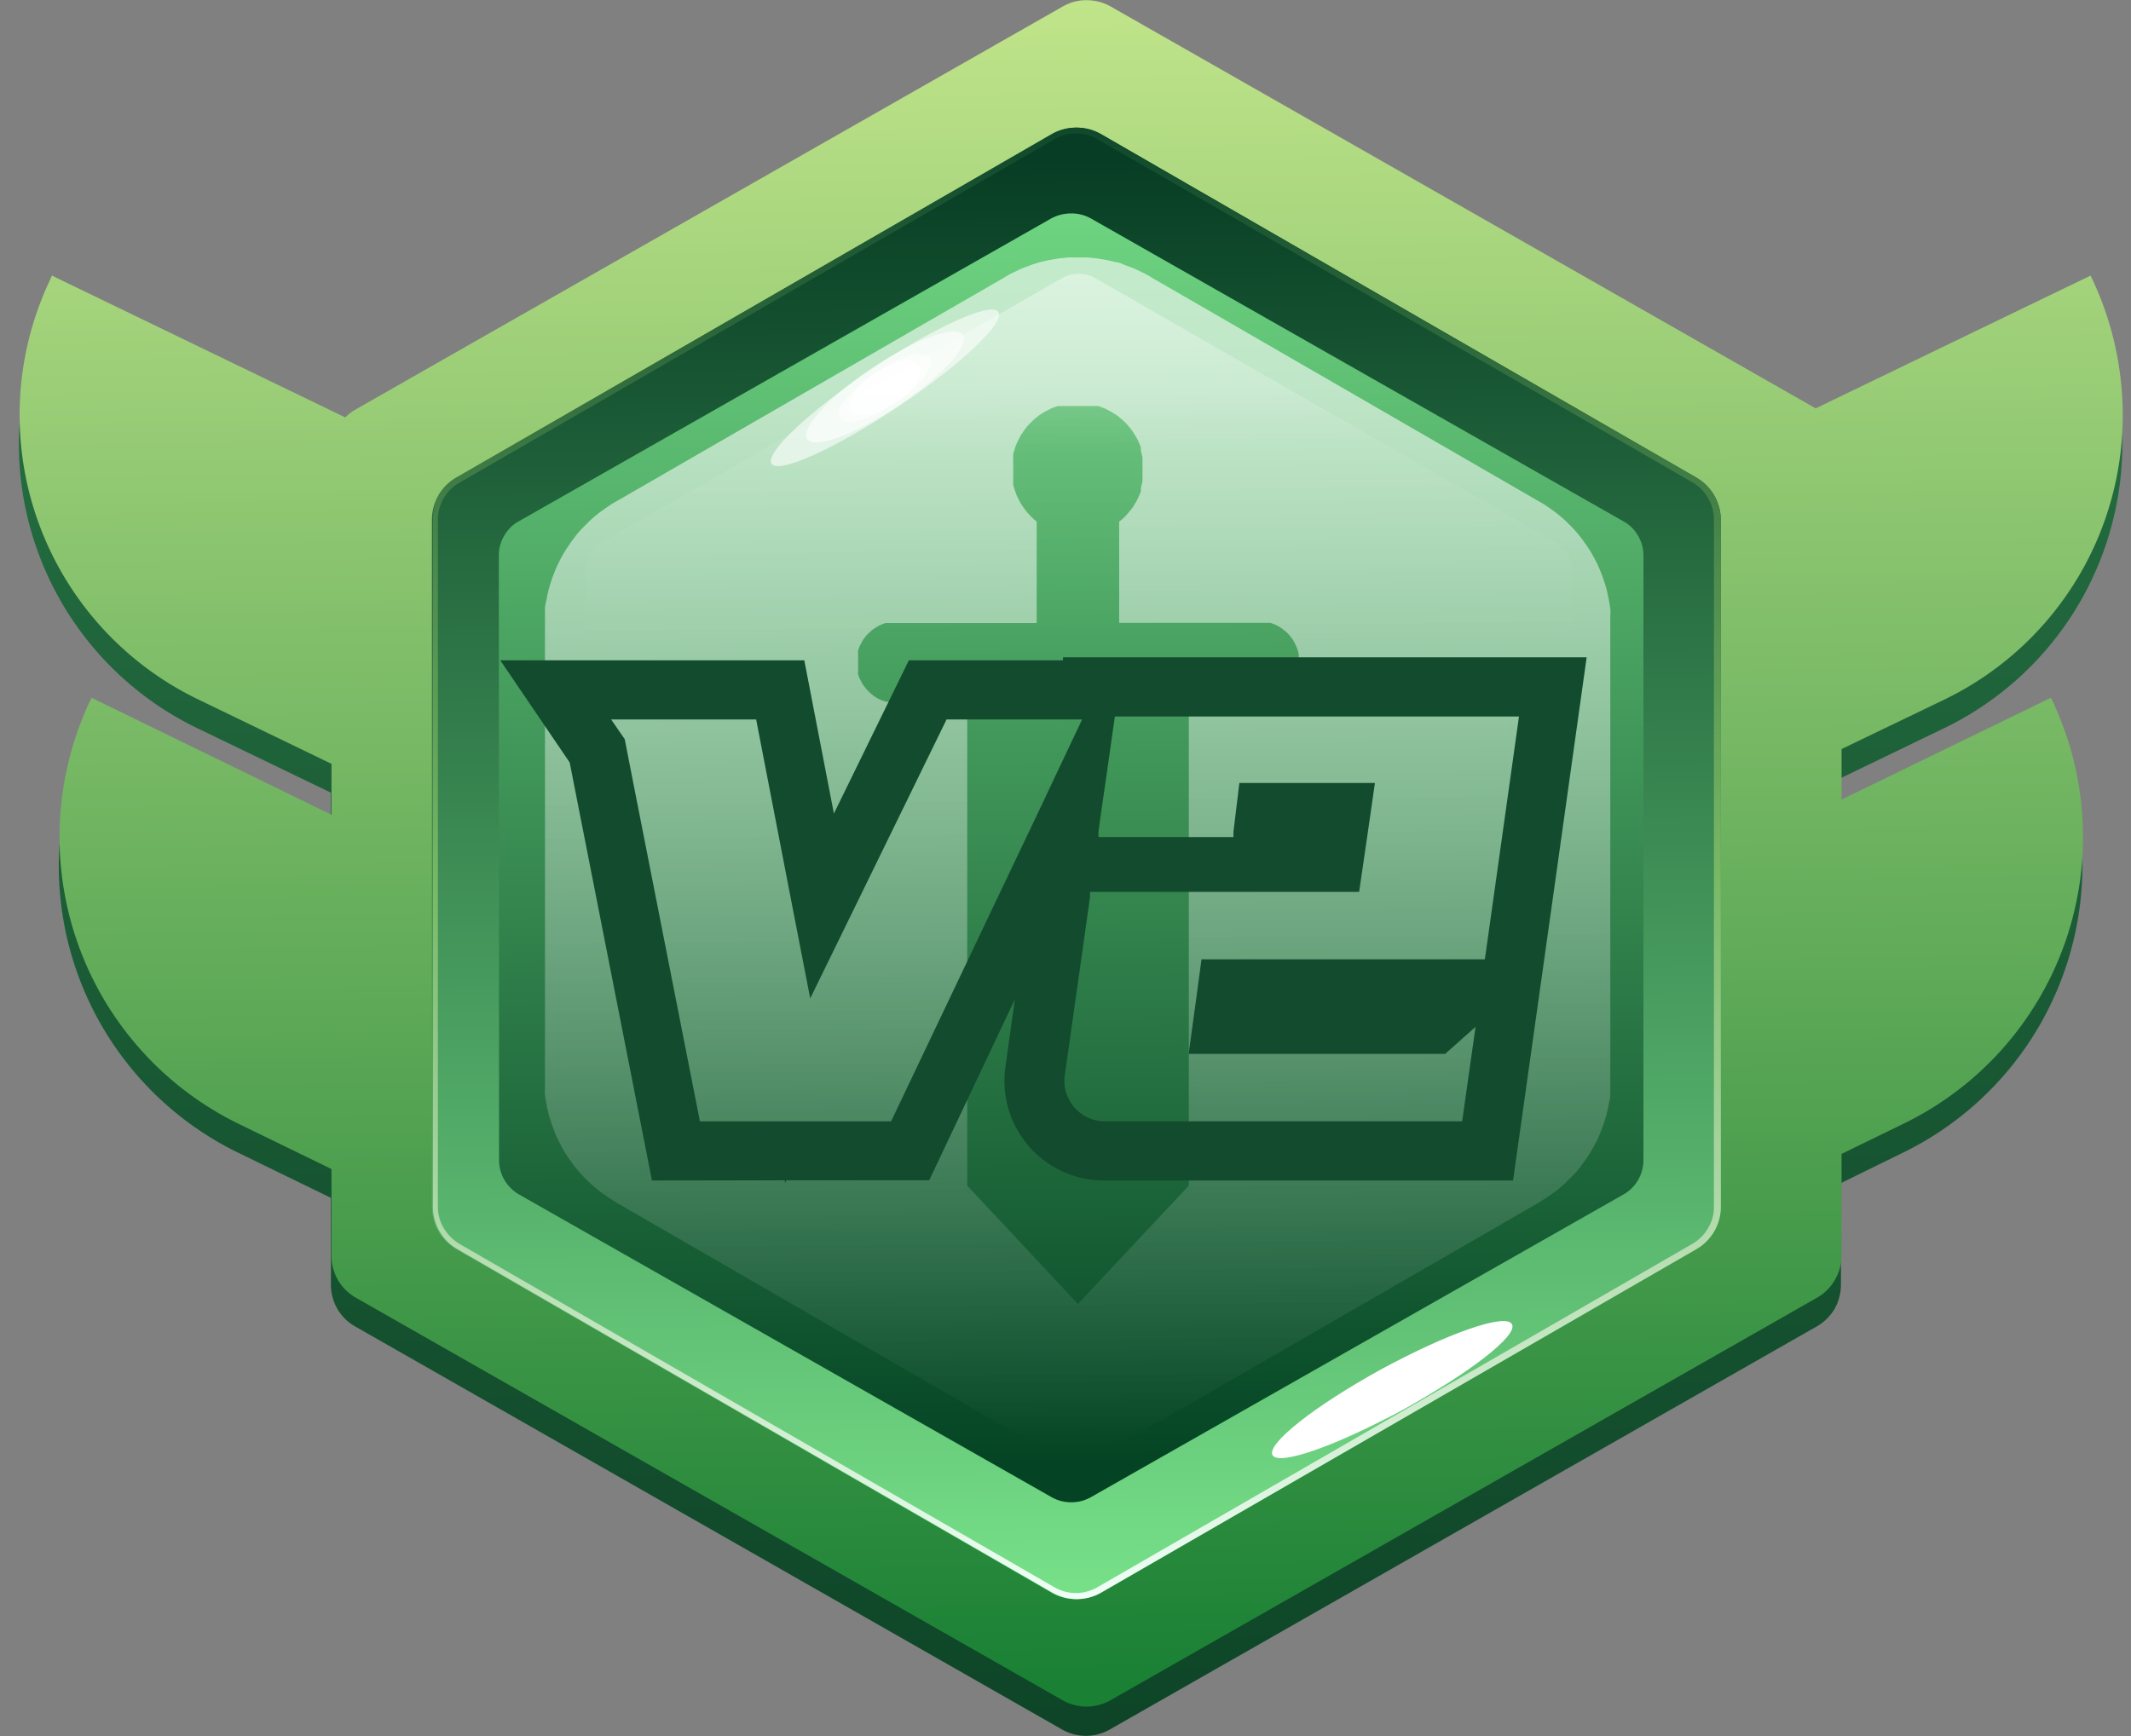 <svg width="108" height="88" fill="none" xmlns="http://www.w3.org/2000/svg"><rect width="100%" height="100%" fill="#808080" stroke="none"/><path fill-rule="evenodd" clip-rule="evenodd" d="M92.97 66.36a2.5 2.5 0 0 0 .33-1.25v-5.14l3.06-1.5a16.19 16.19 0 0 0 9.15-15.52 16.3 16.3 0 0 0-1.6-6.12L93.3 42.01v-2.57l5.11-2.47a16 16 0 0 0 9.121-15.445 16 16 0 0 0-1.621-6.094l-13.92 6.73L56.26 1.79a2.44 2.44 0 0 0-2.45 0l-35.79 20.4a2.5 2.5 0 0 0-.55.42L2.6 15.42l-.11.25a16 16 0 0 0 7.63 21.3l6.65 3.21v2.59L4.61 36.83l-.12.24a16.17 16.17 0 0 0 7.66 21.4l4.62 2.25v4.38c-.002.438.112.87.33 1.25.22.378.537.689.92.9l35.79 20.41a2.44 2.44 0 0 0 2.45 0l35.79-20.41c.38-.211.697-.518.92-.89" fill="url(#prefix__a)"/><path fill-rule="evenodd" clip-rule="evenodd" d="M93.331 40.53v-2.56l5.11-2.46a16 16 0 0 0 9.11-15.44 16.2 16.2 0 0 0-1.6-6.1l-13.93 6.73L56.291.33a2.5 2.5 0 0 0-1.23-.32 2.4 2.4 0 0 0-1.22.33l-35.79 20.4c-.204.111-.39.253-.55.42l-14.87-7.19-.11.25a16 16 0 0 0 7.62 21.28l6.66 3.22v2.58l-12.16-5.93-.12.25a16.18 16.18 0 0 0 7.66 21.39l4.62 2.25v4.38a2.43 2.43 0 0 0 1.25 2.15l35.79 20.39a2.5 2.5 0 0 0 1.22.33 2.5 2.5 0 0 0 1.23-.33l35.78-20.39a2.37 2.37 0 0 0 .92-.91 2.4 2.4 0 0 0 .34-1.25v-5.14l3.06-1.49a16.15 16.15 0 0 0 7.55-21.63z" fill="url(#prefix__b)"/><path fill-rule="evenodd" clip-rule="evenodd" d="M23.13 24.21a2.48 2.48 0 0 0-1.24 2.15v34.81a2.48 2.48 0 0 0 1.24 2.15l30.16 17.41a2.48 2.48 0 0 0 2.47 0l30.21-17.41a2.48 2.48 0 0 0 1.24-2.15V26.36a2.48 2.48 0 0 0-1.24-2.15L55.81 6.8a2.48 2.48 0 0 0-2.47 0z" fill="url(#prefix__c)"/><path fill-rule="evenodd" clip-rule="evenodd" d="M22.221 25.12a2.5 2.5 0 0 1 .91-.91L53.292 6.8a2.48 2.48 0 0 1 2.47 0l30.21 17.41a2.48 2.48 0 0 1 1.24 2.15v34.81a2.479 2.479 0 0 1-1.24 2.15l-30.16 17.41a2.48 2.48 0 0 1-2.47 0l-30.16-17.41a2.48 2.48 0 0 1-1.24-2.15V26.36c-.017-.43.08-.858.28-1.24m1.06-.65 30.17-17.42a2.19 2.19 0 0 1 2.16 0l30.16 17.4c.335.193.612.473.8.81.192.332.292.708.29 1.09v34.81c.008.38-.092.755-.29 1.08a2.14 2.14 0 0 1-.8.81l-30.16 17.41a2.17 2.17 0 0 1-2.17 0l-30.16-17.41a2.3 2.3 0 0 1-.8-.81 2.1 2.1 0 0 1-.29-1.08V26.35a2.17 2.17 0 0 1 .29-1.09c.191-.33.467-.603.8-.79" fill="url(#prefix__d)"/><path fill-rule="evenodd" clip-rule="evenodd" d="M25.291 58.81c.001.352.094.697.27 1 .18.3.43.55.73.73l27 15.35a2 2 0 0 0 1 .26c.35.003.696-.087 1-.26l27-15.35a2 2 0 0 0 1-1.73V28.16a2 2 0 0 0-.27-1 1.9 1.9 0 0 0-.74-.73l-27-15.36a2 2 0 0 0-1-.25 2.1 2.1 0 0 0-1 .25l-27 15.36a1.9 1.9 0 0 0-.73.73 1.9 1.9 0 0 0-.27 1z" fill="url(#prefix__e)"/><path fill-rule="evenodd" clip-rule="evenodd" d="M50.59 15.81c-.35-.53-3.22.76-6.39 2.89s-5.45 4.27-5.1 4.81 3.22-.77 6.39-2.88 5.48-4.29 5.1-4.82" fill="#fff" opacity=".6"/><path fill-rule="evenodd" clip-rule="evenodd" d="m55.51 70.54 23.3-13.36a1.73 1.73 0 0 0 .87-1.5V28.97a1.7 1.7 0 0 0-.87-1.5L55.51 14.1a1.73 1.73 0 0 0-1.69 0l-23.3 13.37a1.7 1.7 0 0 0-.64.63c-.151.265-.23.565-.23.87v26.68a1.73 1.73 0 0 0 .87 1.5l23.3 13.36c.258.143.546.219.84.22a1.8 1.8 0 0 0 .85-.19" fill="url(#prefix__f)"/><path fill-rule="evenodd" clip-rule="evenodd" d="M48.801 16.97c-.36-.53-2.42.23-4.6 1.68s-3.65 3.08-3.3 3.61 2.42-.22 4.59-1.68 3.66-3.03 3.31-3.61" fill="#fff" opacity=".6"/><path fill-rule="evenodd" clip-rule="evenodd" d="M47.141 18.14c-.29-.42-1.54-.08-2.8.77s-2.06 1.87-1.77 2.29 1.52.07 2.79-.77 2.05-1.87 1.78-2.29" fill="#fff" opacity=".6"/><path fill-rule="evenodd" clip-rule="evenodd" d="M46.56 18.53c-.28-.43-1.28-.26-2.22.38s-1.49 1.49-1.2 1.91 1.27.24 2.22-.39 1.48-1.46 1.2-1.9" fill="#fff" opacity=".6"/><path fill-rule="evenodd" clip-rule="evenodd" d="M76.621 67.12c-.31-.57-3.28.47-6.63 2.3s-5.81 3.78-5.5 4.34 3.27-.48 6.61-2.31 5.87-3.77 5.52-4.33" fill="#fff"/><path fill-rule="evenodd" clip-rule="evenodd" d="M74.722 68.16c-.31-.57-2.42 0-4.72 1.26s-3.92 2.74-3.61 3.3 2.42 0 4.72-1.27 3.92-2.73 3.61-3.29" fill="#fff"/><path fill-rule="evenodd" clip-rule="evenodd" d="M72.971 69.13c-.25-.45-1.52-.21-2.86.52s-2.21 1.68-2 2.12 1.52.21 2.85-.52 2.25-1.68 2.01-2.12" fill="#fff"/><path fill-rule="evenodd" clip-rule="evenodd" d="M72.361 69.46c-.25-.44-1.25-.36-2.25.19s-1.61 1.35-1.36 1.79 1.24.36 2.24-.19 1.61-1.35 1.37-1.79" fill="#fff"/><path fill-rule="evenodd" clip-rule="evenodd" d="M58.35 14.06 77.97 25.4c.14.08.28.16.41.25l.4.28c.13.1.26.2.38.31q.186.155.35.33c.12.11.23.23.34.35s.21.25.31.38l.28.39c.09.14.18.28.26.42l.23.43a8 8 0 0 1 .36.9c.05.15.1.31.14.47s.07.31.1.47.06.32.08.49 0 .32 0 .48V55.5c0 .17-.05.32-.08.48s-.06.32-.1.47-.09.32-.14.47-.11.31-.17.46-.12.3-.19.44l-.23.43c-.08.14-.17.28-.26.42l-.28.39c-.1.13-.2.26-.31.38s-.22.24-.34.35q-.164.178-.35.33c-.12.11-.25.21-.38.31l-.4.28-.41.26-19.65 11.34c-.14.09-.28.16-.43.24l-.44.2q-.224.106-.46.18l-.46.15-.48.11-.48.08h-1.94l-.48-.08-.48-.11-.46-.15q-.235-.073-.46-.18l-.44-.2c-.15-.08-.29-.15-.43-.24L31.26 60.97l-.41-.26-.4-.28c-.13-.1-.26-.2-.38-.31a4 4 0 0 1-.35-.33c-.12-.11-.23-.23-.34-.35a6 6 0 0 1-.31-.38l-.28-.39a5.783 5.783 0 0 1-.48-.85 3.5 3.5 0 0 1-.2-.44c-.06-.15-.12-.31-.17-.46s-.1-.31-.14-.47a8 8 0 0 1-.1-.47c-.03-.16-.06-.32-.08-.48s0-.33 0-.49V30.87c0-.16.05-.33.08-.49s.06-.31.1-.47.09-.31.14-.47.11-.3.17-.46a4 4 0 0 1 .2-.44c.07-.15.14-.29.22-.43s.17-.28.26-.41.18-.27.28-.4.2-.26.31-.38.22-.24.34-.35q.164-.176.35-.33c.12-.11.25-.21.38-.31l.4-.28c.13-.09.27-.17.41-.25l19.65-11.34q.207-.134.43-.24l.44-.21.46-.17c.15-.06.3-.1.46-.15l.48-.11.48-.08.48-.05h.98l.48.05.48.08.48.11c.16 0 .31.09.46.15l.46.17.44.21q.223.106.43.24M45.49 35.59h3.53V60.1l5.61 6 5.62-6V35.57h4.13l.19-.07.19-.09.17-.1.17-.12.15-.14.14-.15.12-.17.1-.17a2 2 0 0 0 .09-.19q.081-.187.12-.39v-.2q.007-.104 0-.21a1.3 1.3 0 0 0 0-.2v-.21a2 2 0 0 0-.21-.57 2 2 0 0 0-.1-.18l-.12-.16-.14-.16-.15-.13-.17-.13-.17-.1-.19-.09-.19-.07h-7.66v-5.13l.14-.11.13-.12.12-.13.11-.13.11-.13.1-.14.09-.15.09-.15s.05-.11.08-.16l.07-.16.06-.16v-.16l.08-.34v-.35a1 1 0 0 0 0-.17.5.5 0 0 0 0-.17 1 1 0 0 0 0-.18v-.34l-.08-.34v-.17l-.06-.16a.8.8 0 0 1-.07-.16l-.08-.15-.09-.15-.09-.15-.1-.14a1 1 0 0 0-.11-.14l-.11-.13-.12-.12-.13-.12-.13-.11-.14-.11-.15-.09-.15-.09-.15-.08-.16-.08-.16-.06-.16-.06h-2.05l-.17.06-.16.06-.15.08-.16.08-.15.09-.14.09-.14.11a.7.7 0 0 0-.13.11l-.13.12-.12.12-.12.13-.1.14a.7.7 0 0 0-.1.14l-.1.15-.16.3-.07.16-.06.16-.1.34v1.55q.02.087.05.17.019.084.05.16l.06.16q.025.085.07.16l.08.16q.035.08.08.15l.1.15.1.14.1.13.12.13.12.13.13.12.13.11v5.14h-7.66l-.19.07-.19.09-.17.11a1 1 0 0 0-.17.12l-.15.14a1 1 0 0 0-.14.15l-.12.16a2 2 0 0 0-.1.18 1.5 1.5 0 0 0-.16.38 1.3 1.3 0 0 0 0 .19v.21a1.3 1.3 0 0 0 0 .2q-.008.105 0 .21v.2a2 2 0 0 0 0 .2l.07.19.09.18q.05.094.11.18l.12.16.14.15.15.14.16.12.18.11.18.08.2.07h.4q.1.02.2.02" fill="url(#prefix__g)"/><path d="m69.242 42.74-.36 2.47h-13.64v.27l-1.26 8.91a2.06 2.06 0 0 0 2.12 2.45h18l.06-.42.62-4.37-1.54 1.37h-13l.41-3 .24-1.79h14.36l.16-1.13 1.15-8.18.42-3h-20.48l-.45 3.16-.29 2-.09.68v.27h6.84v-.27l.3-2.47h6.87zm-16.38-2.08.56-1.19 1.42-3h-6.87l-4.72 9.66-2.19 4.48-.95-4.89-1.79-9.25h-7.35l.69 1 .39 2 3.42 17.37h9.69zm-19.82 19.18-4.17-21.19-3.52-5.18h15.41l1.5 7.77 3.8-7.77h7.81v-.15h26.54l-1.56 11.12-2.17 15.4h-20.62a5.05 5.05 0 0 1-5.09-5.87l.46-3.31-4.34 9.17h-7.24l-.07.15v-.15z" fill="#134B2E"/><defs><linearGradient id="prefix__a" x1="54.03" y1="1.491" x2="55.09" y2="87.311" gradientUnits="userSpaceOnUse"><stop stop-color="#2A7746"/><stop offset="1" stop-color="#0E4528"/></linearGradient><linearGradient id="prefix__b" x1="54.031" y1=".021" x2="55.091" y2="85.721" gradientUnits="userSpaceOnUse"><stop stop-color="#C0E48A"/><stop offset="1" stop-color="#198034"/></linearGradient><linearGradient id="prefix__c" x1="54.211" y1="8.15" x2="54.861" y2="81.07" gradientUnits="userSpaceOnUse"><stop stop-color="#073D24"/><stop offset="1" stop-color="#77E189"/></linearGradient><linearGradient id="prefix__d" x1="54.201" y1="6.47" x2="54.851" y2="81.06" gradientUnits="userSpaceOnUse"><stop stop-color="#0F482B"/><stop offset=".51" stop-color="#78B864"/><stop offset="1" stop-color="#F0FFF7"/></linearGradient><linearGradient id="prefix__e" x1="53.981" y1="10.831" x2="54.551" y2="74.281" gradientUnits="userSpaceOnUse"><stop stop-color="#6ED481"/><stop offset="1" stop-color="#044424"/></linearGradient><linearGradient id="prefix__f" x1="54.41" y1="13.92" x2="54.91" y2="70.76" gradientUnits="userSpaceOnUse"><stop stop-color="#fff" stop-opacity=".4"/><stop offset=".16" stop-color="#fff" stop-opacity=".06"/><stop offset=".33" stop-color="#fff" stop-opacity="0"/></linearGradient><linearGradient id="prefix__g" x1="54.36" y1="13.041" x2="54.9" y2="73.341" gradientUnits="userSpaceOnUse"><stop stop-color="#fff" stop-opacity=".6"/><stop offset=".11" stop-color="#fff" stop-opacity=".6"/><stop offset="1" stop-color="#fff" stop-opacity="0"/></linearGradient></defs></svg>
